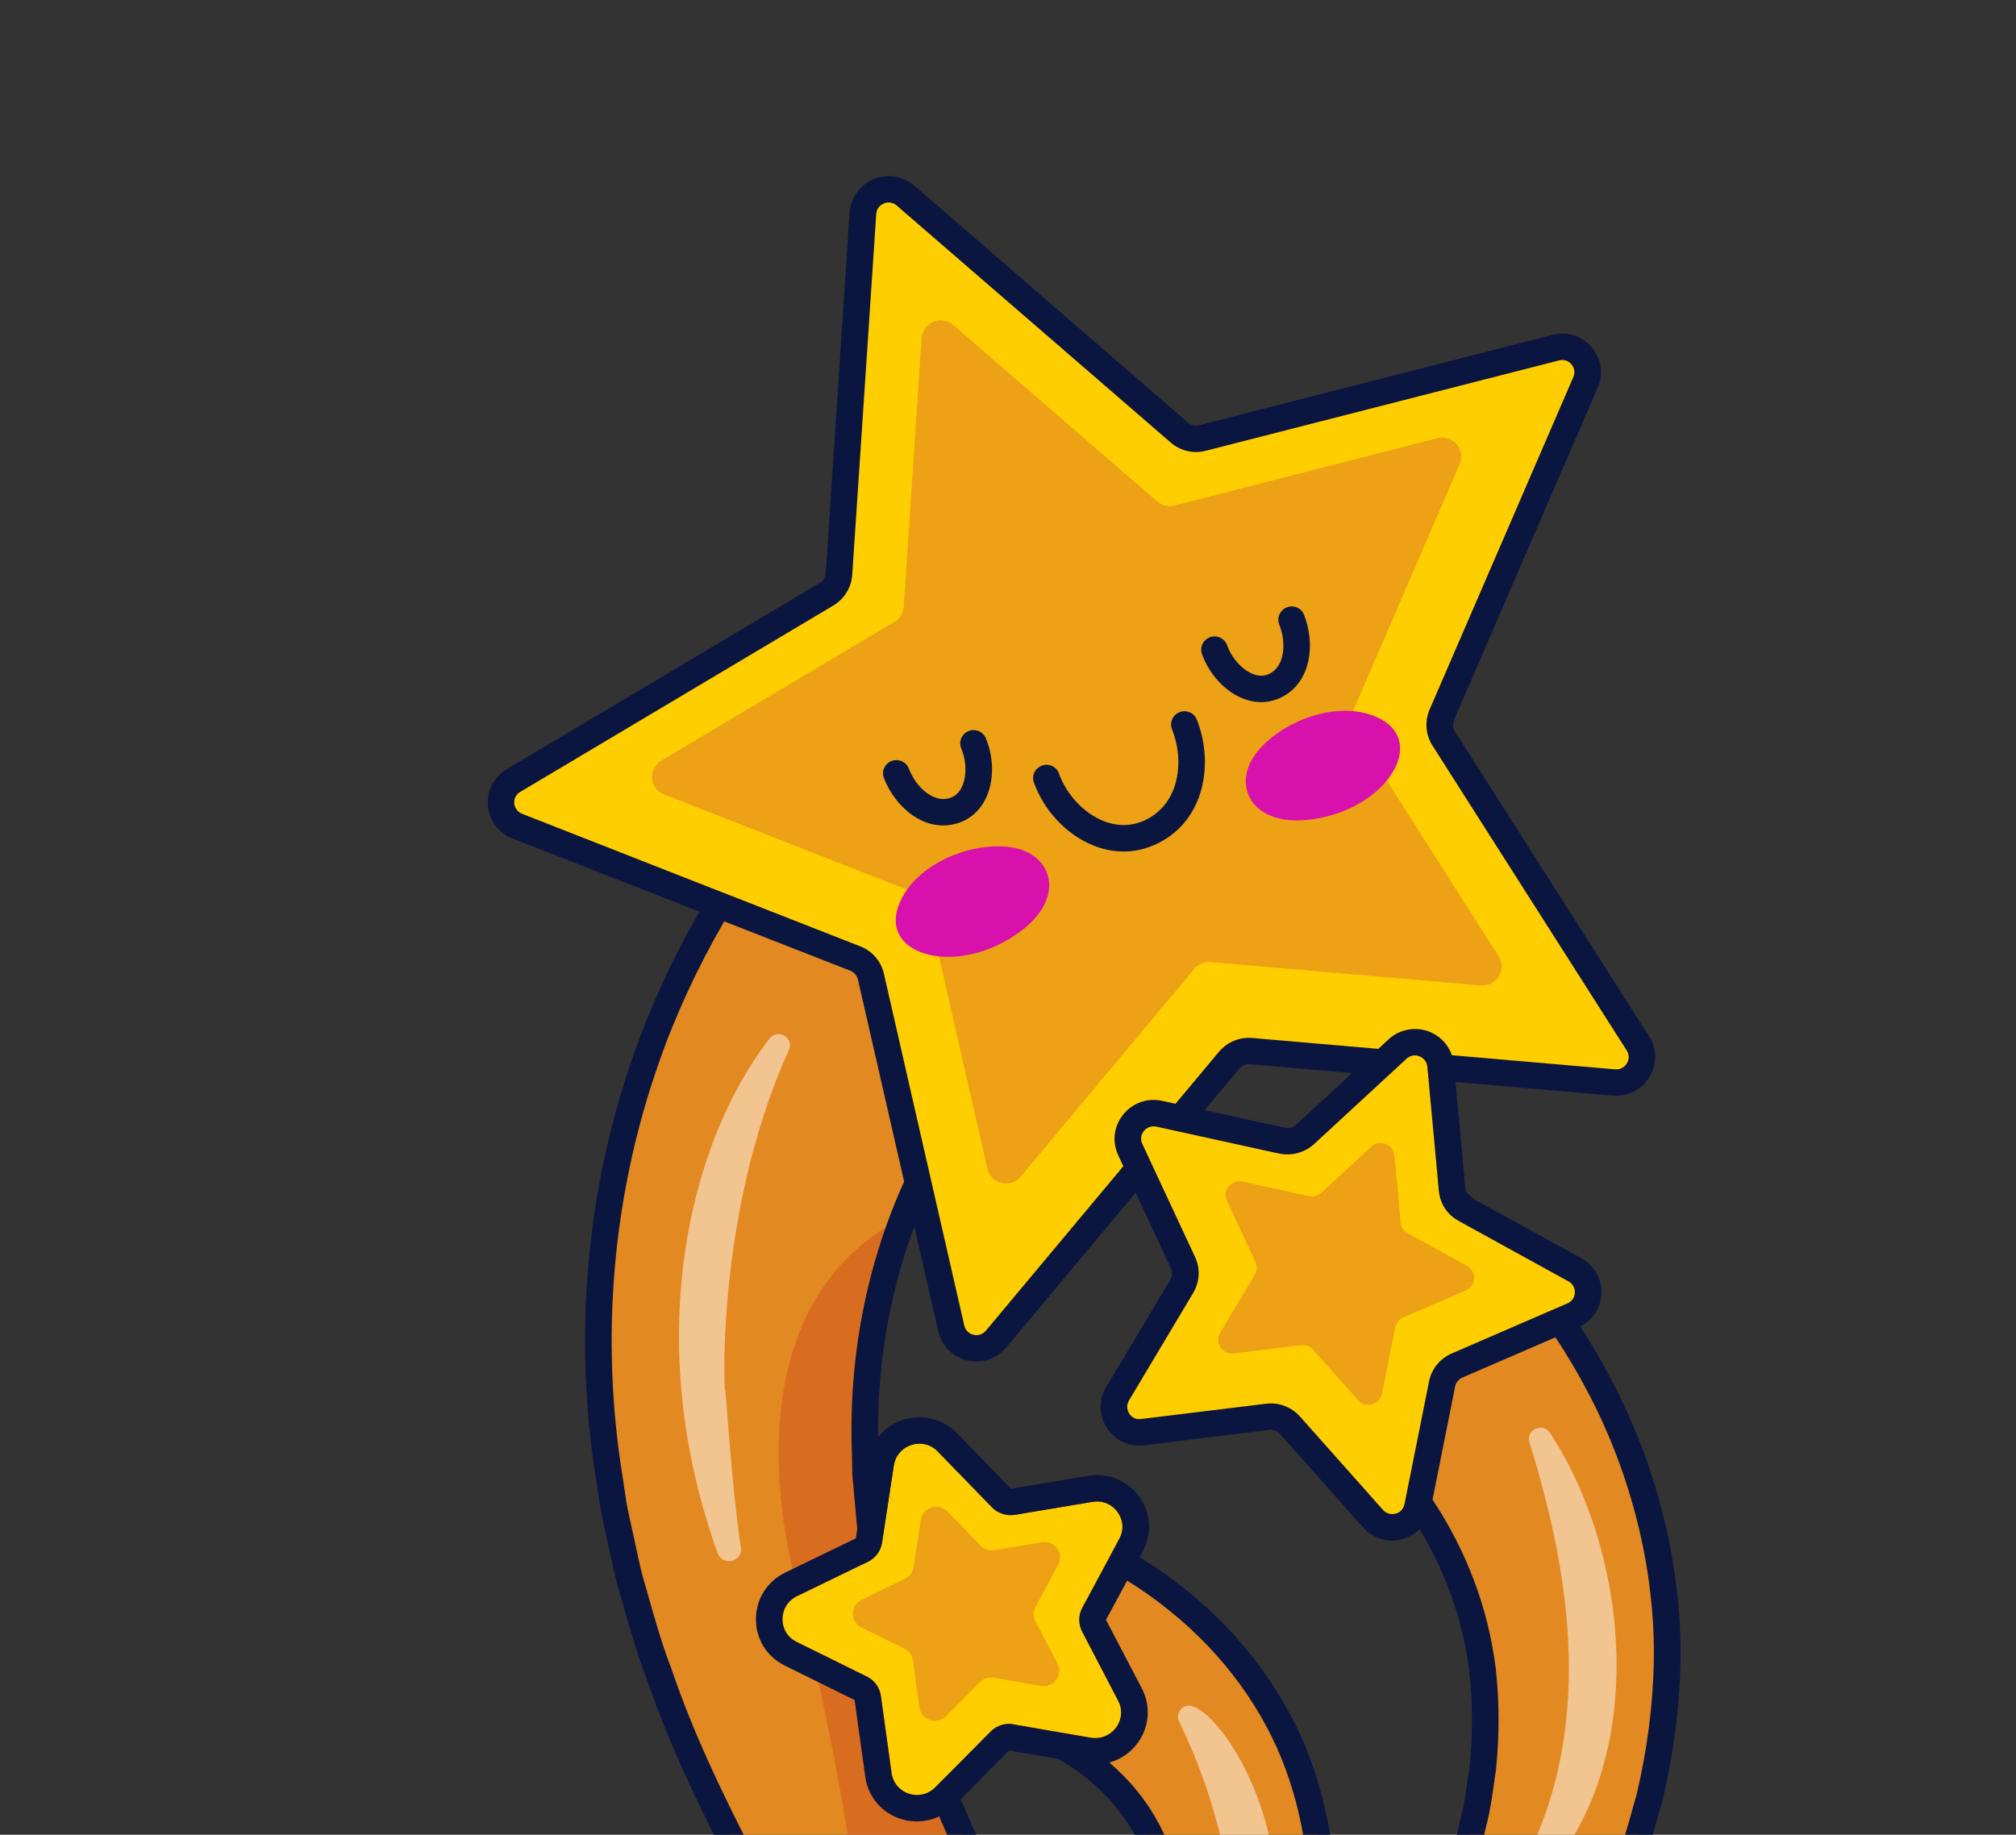 <svg width="78" height="71" viewBox="0 0 78 71" fill="none" xmlns="http://www.w3.org/2000/svg">
<rect x="0" y="0" width="78" height="71" fill="#333333" stroke="none"/>
<path d="M69.853 95.732C70.058 100.557 59.864 104.945 47.087 105.537C35.968 106.052 26.562 103.522 24.162 99.68C23.807 99.105 23.606 98.501 23.579 97.873C23.569 97.631 23.842 95.916 24.218 93.738C24.98 89.348 26.14 83.043 26.149 82.995C26.964 77.234 39.521 75.078 45.782 74.788C56.322 74.301 65.07 76.992 65.959 80.867C65.964 80.888 66.28 82.041 66.734 83.7C67.346 85.95 68.21 89.133 68.872 91.665C69.425 93.796 69.842 95.458 69.853 95.732Z" fill="#E38921"/>
<path d="M60.073 75.585C56.203 74.324 51.117 73.766 45.75 74.014C34.677 74.528 26.069 78.234 25.719 82.548C25.536 83.4 24.215 90.754 23.713 93.655C23.048 97.497 23.061 97.799 23.065 97.898C23.285 103.081 33.847 106.661 47.109 106.048C51.418 105.849 55.533 105.219 59.103 104.231C60.704 103.787 62.196 103.271 63.544 102.691C68.054 100.749 70.478 98.269 70.369 95.708C70.359 95.468 70.185 94.667 69.371 91.536L69.371 91.535C68.696 88.962 66.547 81.025 66.393 80.521C65.973 78.525 63.763 76.787 60.073 75.585ZM26.739 82.917C26.736 82.837 26.742 82.757 26.747 82.676C27.43 80.01 31.148 78.12 35.497 76.916C38.943 75.962 42.78 75.438 45.804 75.297C55.666 74.841 64.361 77.309 65.404 80.803C65.424 80.91 65.436 81.017 65.441 81.126C65.601 84.913 56.874 88.523 46.386 89.009C35.897 89.493 26.9 86.704 26.739 82.917ZM69.341 95.756C69.429 97.832 67.168 100.018 63.138 101.753C58.894 103.582 53.187 104.743 47.065 105.027C34.802 105.594 24.282 102.308 24.092 97.858C24.093 97.793 24.125 97.298 24.726 93.823C25.237 90.872 25.935 87.024 26.338 84.818C28.589 88.275 36.654 90.481 46.428 90.029C50.24 89.852 53.759 89.298 56.75 88.47C61.434 87.173 64.813 85.205 65.998 82.975C66.613 85.226 67.617 88.914 68.373 91.796C68.998 94.197 69.323 95.53 69.341 95.756Z" fill="#0A1640"/>
<path d="M42.484 37.532C42.488 37.527 42.488 37.522 42.478 37.528L42.452 37.545C42.431 37.551 42.406 37.568 42.369 37.591C42.301 37.631 42.234 37.671 42.151 37.728C42.001 37.83 41.836 37.948 41.675 38.072C41.345 38.32 41.011 38.594 40.682 38.879C40.02 39.459 39.392 40.101 38.792 40.774C37.615 42.139 36.565 43.646 35.761 45.279C35.466 45.868 35.2 46.478 34.965 47.102C33.88 49.911 33.352 53.01 33.472 56.239L33.488 56.978C33.498 57.226 33.53 57.478 33.551 57.726C33.605 58.22 33.631 58.721 33.695 59.225C33.865 60.221 33.983 61.236 34.244 62.238C34.66 64.259 35.341 66.267 36.071 68.279C37.604 72.277 39.698 76.175 42.088 79.938L42.106 79.969C43.07 81.499 42.608 83.518 41.067 84.482C39.64 85.378 37.789 85.056 36.756 83.789C35.587 82.368 34.455 80.904 33.368 79.39C31.62 76.966 29.994 74.42 28.558 71.712C27.426 69.498 26.334 67.228 25.506 64.799C25.045 63.61 24.72 62.352 24.358 61.105C24.194 60.479 24.07 59.829 23.926 59.191C23.859 58.867 23.781 58.548 23.725 58.223L23.582 57.241C22.732 52.012 23.124 46.313 24.996 40.994C25.916 38.331 27.225 35.797 28.802 33.431C29.605 32.252 30.467 31.113 31.427 30.027C31.91 29.482 32.409 28.951 32.951 28.424C33.222 28.158 33.494 27.897 33.796 27.629C33.934 27.501 34.099 27.361 34.264 27.227L34.526 27.009L34.67 26.896L34.897 26.722C37.924 24.648 42.063 25.391 44.144 28.387C46.216 31.367 45.468 35.444 42.484 37.532Z" fill="#E38921"/>
<path d="M35.036 7.569L45.633 16.74C45.878 16.953 46.215 17.031 46.532 16.95L60.191 13.452C60.989 13.248 61.673 14.039 61.348 14.791L55.788 27.666C55.659 27.965 55.687 28.307 55.86 28.581L63.375 40.377C63.814 41.066 63.263 41.96 62.444 41.889L48.411 40.675C48.086 40.647 47.767 40.78 47.557 41.03L38.543 51.819C38.016 52.45 36.992 52.21 36.81 51.414L33.697 37.789C33.625 37.473 33.401 37.213 33.097 37.094L20.011 31.965C19.247 31.666 19.164 30.624 19.872 30.203L31.98 22.996C32.261 22.828 32.441 22.535 32.463 22.212L33.39 8.253C33.445 7.437 34.417 7.033 35.036 7.569Z" fill="#FFCE00"/>
<path opacity="0.65" d="M36.883 12.575L44.774 19.405C44.957 19.563 45.207 19.622 45.443 19.561L55.616 16.956C56.211 16.804 56.719 17.393 56.478 17.954L52.337 27.542C52.241 27.764 52.261 28.019 52.392 28.223L57.988 37.009C58.315 37.522 57.905 38.187 57.294 38.135L46.844 37.231C46.601 37.21 46.363 37.309 46.208 37.496L39.494 45.531C39.101 46 38.339 45.822 38.203 45.229L35.885 35.082C35.831 34.846 35.664 34.653 35.438 34.564L25.693 30.744C25.123 30.521 25.062 29.745 25.589 29.431L34.606 24.064C34.816 23.939 34.95 23.721 34.966 23.479L35.657 13.084C35.697 12.477 36.421 12.176 36.883 12.575Z" fill="#E38921"/>
<path d="M34.776 35.017C35.373 33.457 37.544 32.552 39.13 32.79C40.702 33.026 41.262 34.69 39.525 36.013C37.145 37.825 34.003 37.04 34.776 35.017Z" fill="#D811AD"/>
<path d="M53.358 27.794C51.862 27.048 49.649 27.847 48.642 29.093C47.645 30.326 48.361 31.93 50.538 31.732C53.519 31.461 55.3 28.762 53.358 27.794Z" fill="#D811AD"/>
<path opacity="0.5" d="M30.506 40.671C27.522 47.279 28.062 54.798 28.063 53.734C28.42 58.644 28.678 59.956 28.673 59.904C28.725 60.443 27.953 60.62 27.768 60.108C24.806 51.895 26.641 44.223 29.775 40.19C30.091 39.782 30.735 40.163 30.523 40.632L30.506 40.671Z" fill="white"/>
<g opacity="0.5">
<path d="M41.072 84.481C39.645 85.377 37.794 85.056 36.76 83.788C35.592 82.368 34.459 80.903 33.373 79.39C33.726 73.28 31.621 64.843 30.683 60.812C29.44 55.501 30.02 49.592 34.969 47.102C33.885 49.91 33.356 53.01 33.477 56.239L33.492 56.978C33.503 57.225 33.534 57.478 33.556 57.725C33.609 58.22 33.635 58.72 33.699 59.225C33.869 60.221 33.987 61.235 34.248 62.238C34.664 64.259 35.345 66.266 36.075 68.278C37.608 72.277 39.702 76.175 42.092 79.937L42.11 79.968C43.075 81.498 42.612 83.517 41.072 84.481Z" fill="#CF521D"/>
</g>
<path d="M61.82 14.99C62.044 14.461 61.954 13.863 61.577 13.431C61.204 12.992 60.621 12.817 60.063 12.959L46.403 16.454C46.251 16.496 46.09 16.46 45.968 16.357L35.375 7.182C34.939 6.81 34.339 6.709 33.804 6.932C33.268 7.155 32.915 7.651 32.873 8.224L31.947 22.182C31.938 22.334 31.852 22.476 31.717 22.557L19.607 29.766C19.11 30.06 18.831 30.598 18.877 31.171C18.922 31.744 19.283 32.23 19.82 32.443L27.061 35.28C26.013 37.102 25.158 38.965 24.511 40.827C22.667 46.067 22.173 51.774 23.073 57.319L23.222 58.312C23.258 58.533 23.306 58.751 23.353 58.968L23.427 59.303C23.473 59.514 23.517 59.72 23.563 59.931C23.659 60.366 23.75 60.808 23.866 61.25L24.062 61.937C24.348 62.948 24.645 63.994 25.02 64.968C25.865 67.451 26.997 69.792 28.104 71.953C30.229 75.95 32.933 79.925 36.355 84.112C37.331 85.3 38.897 85.757 40.328 85.361C40.678 85.264 41.02 85.114 41.341 84.912C42.204 84.374 42.8 83.53 43.03 82.544C43.254 81.56 43.081 80.549 42.523 79.669C39.921 75.56 37.969 71.777 36.555 68.099C35.905 66.298 35.174 64.201 34.745 62.108C34.558 61.387 34.438 60.635 34.33 59.904C34.291 59.648 34.251 59.391 34.21 59.153C34.165 58.854 34.145 58.554 34.117 58.25C34.101 58.055 34.087 57.866 34.068 57.684L34.038 57.394C34.022 57.248 34.007 57.103 34.001 56.967L33.988 56.217C33.877 53.182 34.352 50.197 35.375 47.465L36.306 51.532C36.435 52.088 36.862 52.518 37.426 52.648C37.681 52.709 37.937 52.7 38.176 52.634C38.468 52.553 38.736 52.385 38.933 52.144L47.953 41.354C48.051 41.233 48.204 41.172 48.364 41.184L62.392 42.398C62.971 42.449 63.517 42.173 63.816 41.685C64.119 41.19 64.116 40.587 63.806 40.106L56.291 28.309C56.211 28.176 56.197 28.012 56.256 27.864L61.82 14.99ZM32.961 56.252L32.974 57.002C32.982 57.169 32.996 57.333 33.018 57.501L33.039 57.782C33.059 57.97 33.072 58.153 33.093 58.34C33.118 58.657 33.142 58.975 33.191 59.31C33.23 59.561 33.273 59.811 33.313 60.068C33.426 60.815 33.547 61.592 33.742 62.342C34.175 64.477 34.924 66.613 35.592 68.459C37.031 72.204 39.013 76.049 41.672 80.248C42.069 80.867 42.192 81.605 42.026 82.324C41.861 83.043 41.421 83.657 40.794 84.048C39.599 84.796 38.041 84.549 37.157 83.466C33.774 79.331 31.11 75.407 29.017 71.482C27.933 69.358 26.82 67.062 25.992 64.618C25.622 63.667 25.333 62.644 25.053 61.656L24.858 60.975C24.75 60.563 24.664 60.138 24.572 59.715C24.526 59.503 24.48 59.291 24.436 59.086L24.36 58.745C24.317 58.545 24.273 58.339 24.239 58.149L24.09 57.156C23.216 51.772 23.697 46.243 25.482 41.156C26.121 39.309 26.975 37.466 28.02 35.656L32.906 37.568C33.048 37.629 33.158 37.754 33.194 37.906L34.981 45.724C33.521 48.944 32.821 52.571 32.961 56.252ZM55.424 28.855L62.938 40.651C63.039 40.81 63.04 40.997 62.94 41.156C62.845 41.313 62.673 41.397 62.486 41.381L48.454 40.168C47.963 40.123 47.479 40.326 47.157 40.708L38.144 51.496C38.025 51.635 37.847 51.697 37.665 51.654C37.484 51.611 37.353 51.478 37.309 51.297L36.064 45.847L35.705 44.277L34.197 37.672C34.085 37.198 33.748 36.799 33.284 36.622L28.553 34.767L27.588 34.392L20.197 31.491C20.026 31.42 19.916 31.27 19.897 31.088C19.884 30.904 19.97 30.737 20.132 30.643L32.242 23.433C32.668 23.178 32.941 22.735 32.974 22.24L33.902 8.288C33.912 8.098 34.022 7.949 34.196 7.876C34.212 7.865 34.236 7.859 34.253 7.854C34.411 7.81 34.572 7.847 34.696 7.956L45.293 17.123C45.666 17.449 46.177 17.57 46.657 17.443L60.318 13.948C60.493 13.9 60.678 13.954 60.798 14.095C60.919 14.236 60.945 14.422 60.873 14.592L55.309 27.466C55.115 27.919 55.159 28.442 55.424 28.855Z" fill="#0A1640"/>
<path d="M45.636 27.56C45.372 27.665 45.242 27.963 45.347 28.224C45.829 29.428 45.647 31.059 44.362 31.711C43.699 32.045 43.096 31.931 42.703 31.776C41.945 31.479 41.265 30.757 40.972 29.936C40.877 29.67 40.584 29.523 40.315 29.628C40.047 29.723 39.907 30.015 40.002 30.281C40.396 31.382 41.285 32.319 42.32 32.726C42.965 32.98 43.622 33.019 44.25 32.845C44.445 32.791 44.638 32.716 44.827 32.621C46.657 31.693 46.954 29.467 46.303 27.843C46.2 27.581 45.898 27.456 45.636 27.56Z" fill="#0A1640"/>
<path d="M49.785 23.505C49.521 23.61 49.391 23.907 49.495 24.169C49.773 24.863 49.714 25.761 49.136 26.063C48.934 26.17 48.72 26.176 48.484 26.086C48.064 25.924 47.658 25.474 47.474 24.964C47.379 24.699 47.082 24.564 46.816 24.659C46.549 24.755 46.41 25.048 46.505 25.313C46.792 26.108 47.407 26.769 48.109 27.039C48.496 27.187 48.887 27.211 49.256 27.108C49.378 27.075 49.497 27.028 49.613 26.967C50.746 26.375 50.891 24.887 50.453 23.79C50.349 23.528 50.052 23.396 49.785 23.505Z" fill="#0A1640"/>
<path d="M37.468 28.293C37.205 28.403 37.081 28.702 37.191 28.962C37.401 29.462 37.407 30.067 37.208 30.469C37.097 30.693 36.937 30.83 36.72 30.89C36.718 30.891 36.715 30.892 36.712 30.893C36.081 31.06 35.428 30.439 35.162 29.74C35.061 29.477 34.771 29.353 34.498 29.446C34.233 29.548 34.098 29.843 34.199 30.107C34.621 31.212 35.737 32.209 36.974 31.879C36.98 31.877 36.986 31.876 36.993 31.874C37.495 31.735 37.888 31.405 38.13 30.918C38.463 30.246 38.467 29.344 38.14 28.565C38.032 28.305 37.731 28.185 37.468 28.293Z" fill="#0A1640"/>
<path d="M54.514 44.987L54.656 45.084L54.748 45.15L54.922 45.279L55.232 45.519C55.427 45.677 55.62 45.834 55.8 45.991C56.168 46.305 56.514 46.622 56.85 46.948C57.521 47.598 58.156 48.269 58.746 48.977C59.939 50.382 60.983 51.915 61.85 53.556C63.594 56.827 64.559 60.583 64.505 64.26C64.477 66.096 64.222 67.893 63.809 69.619C63.558 70.465 63.353 71.328 63.029 72.133C62.876 72.541 62.731 72.95 62.571 73.351L62.043 74.525C60.607 77.634 58.717 80.384 56.64 82.887C55.805 83.893 54.31 84.041 53.3 83.217C52.37 82.458 52.176 81.141 52.803 80.151L52.813 80.135C54.386 77.646 55.691 75.041 56.508 72.395L56.807 71.406L57.034 70.414C57.21 69.757 57.26 69.094 57.373 68.443C57.501 67.134 57.504 65.849 57.358 64.606C57.048 62.122 56.099 59.835 54.663 57.837C53.947 56.838 53.111 55.907 52.182 55.074C51.724 54.654 51.235 54.264 50.743 53.901C50.498 53.719 50.247 53.548 50.003 53.392C49.879 53.31 49.761 53.24 49.643 53.17L49.479 53.077C49.45 53.06 49.434 53.054 49.413 53.044L49.384 53.029C49.377 53.026 49.399 53.043 49.405 53.047C47.169 51.657 46.501 48.725 47.912 46.499C49.321 44.273 52.278 43.596 54.514 44.987Z" fill="#E38921"/>
<path d="M55.733 41.225L56.184 46.036C56.214 46.359 56.403 46.646 56.688 46.803L60.938 49.143C61.657 49.539 61.602 50.583 60.846 50.91L56.374 52.842C56.073 52.972 55.856 53.24 55.792 53.558L54.845 58.303C54.685 59.105 53.668 59.381 53.124 58.77L49.909 55.154C49.693 54.912 49.37 54.79 49.046 54.83L44.21 55.423C43.392 55.523 42.818 54.65 43.238 53.944L45.723 49.777C45.89 49.497 45.908 49.155 45.771 48.861L43.73 44.481C43.385 43.74 44.047 42.925 44.85 43.101L49.601 44.141C49.92 44.211 50.254 44.121 50.494 43.899L54.069 40.6C54.673 40.042 55.656 40.411 55.733 41.225Z" fill="#FFCE00"/>
<path opacity="0.65" d="M53.95 44.712L54.194 47.309C54.21 47.483 54.312 47.638 54.466 47.722L56.76 48.986C57.148 49.2 57.119 49.763 56.711 49.939L54.296 50.983C54.134 51.053 54.017 51.197 53.982 51.37L53.471 53.931C53.384 54.364 52.835 54.513 52.541 54.183L50.806 52.231C50.689 52.1 50.515 52.034 50.34 52.056L47.73 52.376C47.289 52.43 46.978 51.958 47.206 51.578L48.547 49.328C48.638 49.177 48.647 48.992 48.573 48.834L47.471 46.47C47.285 46.07 47.642 45.63 48.076 45.725L50.641 46.286C50.813 46.324 50.993 46.275 51.123 46.155L53.052 44.374C53.379 44.073 53.909 44.273 53.95 44.712Z" fill="#E38921"/>
<path opacity="0.5" d="M59.97 55.449C63.199 60.403 63.668 68.266 59.776 72.554C59.602 72.746 59.304 72.763 59.111 72.59C58.836 72.344 59.016 71.977 59.008 72.03C61.585 66.93 60.873 61.259 59.176 55.825L59.175 55.821C59.023 55.336 59.693 55.023 59.97 55.449Z" fill="white"/>
<path d="M61.139 51.331C61.625 51.09 61.934 50.618 61.96 50.075C61.99 49.5 61.693 48.972 61.188 48.694L57.013 46.398C56.926 46.31 56.833 46.223 56.74 46.137C56.715 46.094 56.7 46.042 56.698 45.986L56.247 41.177C56.19 40.607 55.823 40.123 55.282 39.917C54.743 39.717 54.14 39.834 53.721 40.225L50.146 43.526C50.031 43.633 49.867 43.678 49.712 43.64L44.961 42.6C44.399 42.475 43.82 42.679 43.461 43.127C43.095 43.577 43.022 44.177 43.26 44.697L45.303 49.079C45.372 49.215 45.361 49.38 45.281 49.521L42.794 53.686C42.503 54.178 42.514 54.786 42.829 55.266C43.144 55.745 43.698 55.997 44.271 55.932L49.109 55.334C49.261 55.317 49.421 55.372 49.524 55.493L52.737 59.109C53.12 59.538 53.703 59.714 54.264 59.559L54.27 59.557C54.526 59.486 54.748 59.356 54.925 59.176C55.959 60.89 56.6 62.731 56.846 64.663C56.98 65.829 56.988 67.085 56.863 68.36C56.825 68.582 56.793 68.809 56.761 69.036C56.7 69.471 56.643 69.879 56.528 70.303L56.309 71.261L56.016 72.246C55.269 74.658 54.043 77.222 52.365 79.88C51.595 81.096 51.856 82.7 52.97 83.613C53.563 84.097 54.316 84.318 55.081 84.243C55.253 84.227 55.421 84.199 55.579 84.156C56.145 83.999 56.651 83.672 57.033 83.211C59.404 80.355 61.196 77.585 62.511 74.728L63.048 73.533C63.16 73.259 63.264 72.975 63.368 72.69L63.505 72.322C63.751 71.712 63.927 71.078 64.097 70.464C64.165 70.233 64.231 69.996 64.309 69.732C64.751 67.877 64.989 66.036 65.02 64.264C65.071 60.586 64.109 56.702 62.305 53.32C61.947 52.64 61.557 51.981 61.139 51.331ZM54.341 58.204C54.34 58.223 54.331 58.238 54.324 58.258C54.279 58.414 54.157 58.541 53.996 58.573C53.816 58.623 53.631 58.569 53.511 58.433L50.298 54.818C49.969 54.448 49.477 54.26 48.985 54.322L44.151 54.912C43.964 54.939 43.791 54.862 43.691 54.703C43.592 54.55 43.585 54.365 43.678 54.202L46.164 50.036C46.418 49.611 46.45 49.092 46.238 48.645L44.195 44.264C44.118 44.098 44.141 43.911 44.258 43.766C44.324 43.686 44.41 43.631 44.503 43.605C44.579 43.584 44.654 43.582 44.733 43.597L49.151 44.568L49.484 44.638C49.973 44.745 50.475 44.606 50.842 44.274L51.363 43.794L54.417 40.973C54.558 40.847 54.742 40.808 54.911 40.873C55.087 40.943 55.204 41.092 55.223 41.273L55.583 45.142L55.668 46.085C55.696 46.345 55.783 46.589 55.928 46.798C56.042 46.959 56.188 47.1 56.368 47.206C56.392 47.224 56.415 47.236 56.437 47.249L59.27 48.808L60.686 49.587C60.85 49.679 60.939 49.841 60.934 50.029C60.922 50.213 60.814 50.368 60.639 50.441L60.555 50.477L59.589 50.894L56.171 52.376C55.716 52.57 55.383 52.98 55.29 53.461L54.602 56.904L54.341 58.204ZM63.987 64.257C63.96 65.953 63.732 67.717 63.314 69.478C63.242 69.716 63.175 69.952 63.111 70.194C62.935 70.81 62.775 71.39 62.543 71.959L62.399 72.348C62.298 72.619 62.199 72.896 62.097 73.142L61.573 74.315C60.296 77.08 58.552 79.775 56.244 82.563C55.588 83.349 54.413 83.463 53.625 82.821C52.909 82.234 52.737 81.204 53.245 80.403C54.963 77.684 56.224 75.042 56.996 72.541L57.303 71.515L57.531 70.543C57.654 70.079 57.715 69.619 57.781 69.177C57.809 68.958 57.843 68.743 57.88 68.49C58.019 67.105 58.01 65.78 57.868 64.542C57.573 62.225 56.756 60.046 55.426 58.034L56.3 53.655C56.328 53.504 56.436 53.374 56.576 53.311L60.18 51.752C60.621 52.415 61.025 53.101 61.394 53.796C63.119 57.032 64.04 60.746 63.987 64.257Z" fill="#0A1640"/>
<path d="M38.518 58.469C38.834 58.532 38.949 58.569 39.142 58.619L39.637 58.767C39.96 58.868 40.268 58.975 40.572 59.092C41.181 59.322 41.769 59.579 42.343 59.87C43.493 60.444 44.594 61.135 45.612 61.963C47.651 63.601 49.337 65.838 50.234 68.311C50.684 69.543 50.952 70.805 51.09 72.047C51.191 73.287 51.198 74.512 51.062 75.687C50.825 78.049 50.194 80.239 49.409 82.302C48.944 83.521 47.574 84.14 46.347 83.684C45.219 83.265 44.606 82.082 44.878 80.946L44.885 80.914C45.326 79.061 45.583 77.204 45.517 75.464C45.503 74.591 45.371 73.761 45.203 72.972C45 72.195 44.732 71.468 44.382 70.812C43.675 69.504 42.637 68.482 41.352 67.708C40.712 67.32 40.004 67.002 39.267 66.754C38.9 66.627 38.523 66.522 38.15 66.438C37.964 66.394 37.777 66.358 37.601 66.33L37.344 66.292C37.286 66.287 37.149 66.269 37.211 66.288C35.037 65.94 33.567 63.908 33.927 61.749C34.289 59.589 36.344 58.121 38.518 58.469Z" fill="#E38921"/>
<path d="M36.281 56.167L38.391 58.336C38.617 58.569 38.945 58.675 39.268 58.622L42.272 58.118C43.085 57.983 43.698 58.829 43.31 59.552L41.874 62.223C41.72 62.51 41.717 62.853 41.868 63.14L43.266 65.818C43.643 66.543 43.019 67.386 42.208 67.246L39.211 66.728C38.889 66.673 38.56 66.778 38.33 67.01L36.19 69.168C35.611 69.752 34.612 69.426 34.499 68.617L34.083 65.626C34.038 65.305 33.837 65.026 33.544 64.882L30.824 63.538C30.088 63.174 30.096 62.129 30.837 61.769L33.576 60.438C33.87 60.295 34.075 60.019 34.125 59.698L34.584 56.709C34.707 55.9 35.711 55.58 36.281 56.167Z" fill="#FFCE00"/>
<path opacity="0.65" d="M36.659 58.49L37.945 59.812C38.083 59.954 38.283 60.02 38.479 59.986L40.31 59.68C40.806 59.597 41.179 60.113 40.943 60.553L40.068 62.181C39.973 62.356 39.972 62.565 40.063 62.741L40.915 64.373C41.145 64.815 40.765 65.329 40.271 65.243L38.445 64.927C38.248 64.893 38.048 64.957 37.908 65.099L36.603 66.414C36.25 66.77 35.642 66.571 35.573 66.079L35.319 64.256C35.292 64.06 35.169 63.891 34.992 63.803L33.334 62.984C32.885 62.762 32.89 62.125 33.341 61.906L35.011 61.096C35.191 61.008 35.315 60.839 35.346 60.644L35.625 58.823C35.7 58.328 36.312 58.133 36.659 58.49Z" fill="#E38921"/>
<path opacity="0.5" d="M48.601 77.484C48.501 77.723 48.224 77.837 47.983 77.738C47.666 77.608 47.675 77.226 47.692 77.278C47.621 75.787 48.216 72.015 45.643 66.669L45.62 66.623C45.515 66.404 45.609 66.142 45.829 66.036C46.917 65.516 51.115 71.516 48.601 77.484Z" fill="white"/>
<path d="M50.718 68.135C49.817 65.65 48.115 63.317 45.94 61.57C45.363 61.1 44.747 60.666 44.094 60.261L44.218 60.028C44.583 59.347 44.529 58.54 44.08 57.916C43.623 57.289 42.871 56.98 42.103 57.111L39.118 57.614L37.025 55.458C36.507 54.928 35.746 54.721 35.028 54.92C34.246 55.137 33.684 55.766 33.565 56.559L33.111 59.532L30.384 60.854C29.686 61.191 29.248 61.879 29.248 62.651C29.241 63.42 29.665 64.112 30.363 64.455L33.064 65.788L33.478 68.758C33.556 69.335 33.879 69.844 34.362 70.158C34.853 70.477 35.456 70.566 36.016 70.411C36.355 70.317 36.669 70.137 36.919 69.88L39.048 67.74L40.957 68.071C41 68.09 41.044 68.115 41.083 68.142C42.336 68.898 43.293 69.879 43.925 71.05C44.241 71.648 44.507 72.335 44.7 73.079C44.897 74.015 44.988 74.756 45.002 75.488C45.062 77.041 44.851 78.826 44.376 80.833C44.039 82.228 44.813 83.659 46.166 84.163C46.74 84.378 47.364 84.405 47.948 84.243C48.094 84.203 48.236 84.15 48.376 84.087C49.074 83.769 49.613 83.196 49.886 82.479C50.824 80.032 51.355 77.885 51.573 75.744C51.702 74.599 51.715 73.374 51.603 71.991C51.45 70.618 51.148 69.325 50.718 68.135ZM39.209 66.729C39.063 66.701 38.915 66.711 38.775 66.75C38.605 66.797 38.453 66.882 38.331 67.01L36.188 69.167C36.054 69.297 35.902 69.383 35.744 69.427C35.201 69.577 34.587 69.243 34.496 68.62L34.082 65.625C34.038 65.307 33.835 65.027 33.544 64.883L30.82 63.537C30.084 63.174 30.097 62.13 30.834 61.77L33.576 60.438C33.87 60.294 34.077 60.019 34.126 59.7L34.581 56.708C34.647 56.29 34.951 56.001 35.301 55.904C35.634 55.812 36.006 55.883 36.279 56.169L37.968 57.907L38.389 58.339C38.616 58.569 38.947 58.676 39.265 58.62L40.298 58.446L42.275 58.117C43.086 57.98 43.699 58.832 43.307 59.551L43.203 59.742L42.718 60.648L41.871 62.222C41.718 62.508 41.718 62.851 41.868 63.14L43.263 65.819C43.57 66.407 43.218 67.065 42.646 67.223C42.512 67.261 42.364 67.27 42.206 67.246L41.302 67.091L39.209 66.729ZM50.574 72.088C50.685 73.397 50.672 74.554 50.552 75.64C50.342 77.698 49.825 79.76 48.926 82.121C48.752 82.581 48.402 82.952 47.95 83.158C47.496 83.359 46.993 83.379 46.531 83.208C45.661 82.882 45.161 81.961 45.386 81.027C45.878 78.965 46.093 77.086 46.03 75.452C46.02 74.664 45.919 73.869 45.703 72.839C45.482 71.996 45.19 71.236 44.835 70.568C44.355 69.673 43.715 68.884 42.919 68.207C43.508 68.044 43.991 67.63 44.238 67.069C44.481 66.516 44.463 65.885 44.182 65.346L42.791 62.684L43.61 61.168C44.209 61.538 44.765 61.933 45.286 62.362C47.322 63.997 48.912 66.174 49.747 68.485C50.156 69.6 50.436 70.818 50.574 72.088Z" fill="#0A1640"/>
</svg>
